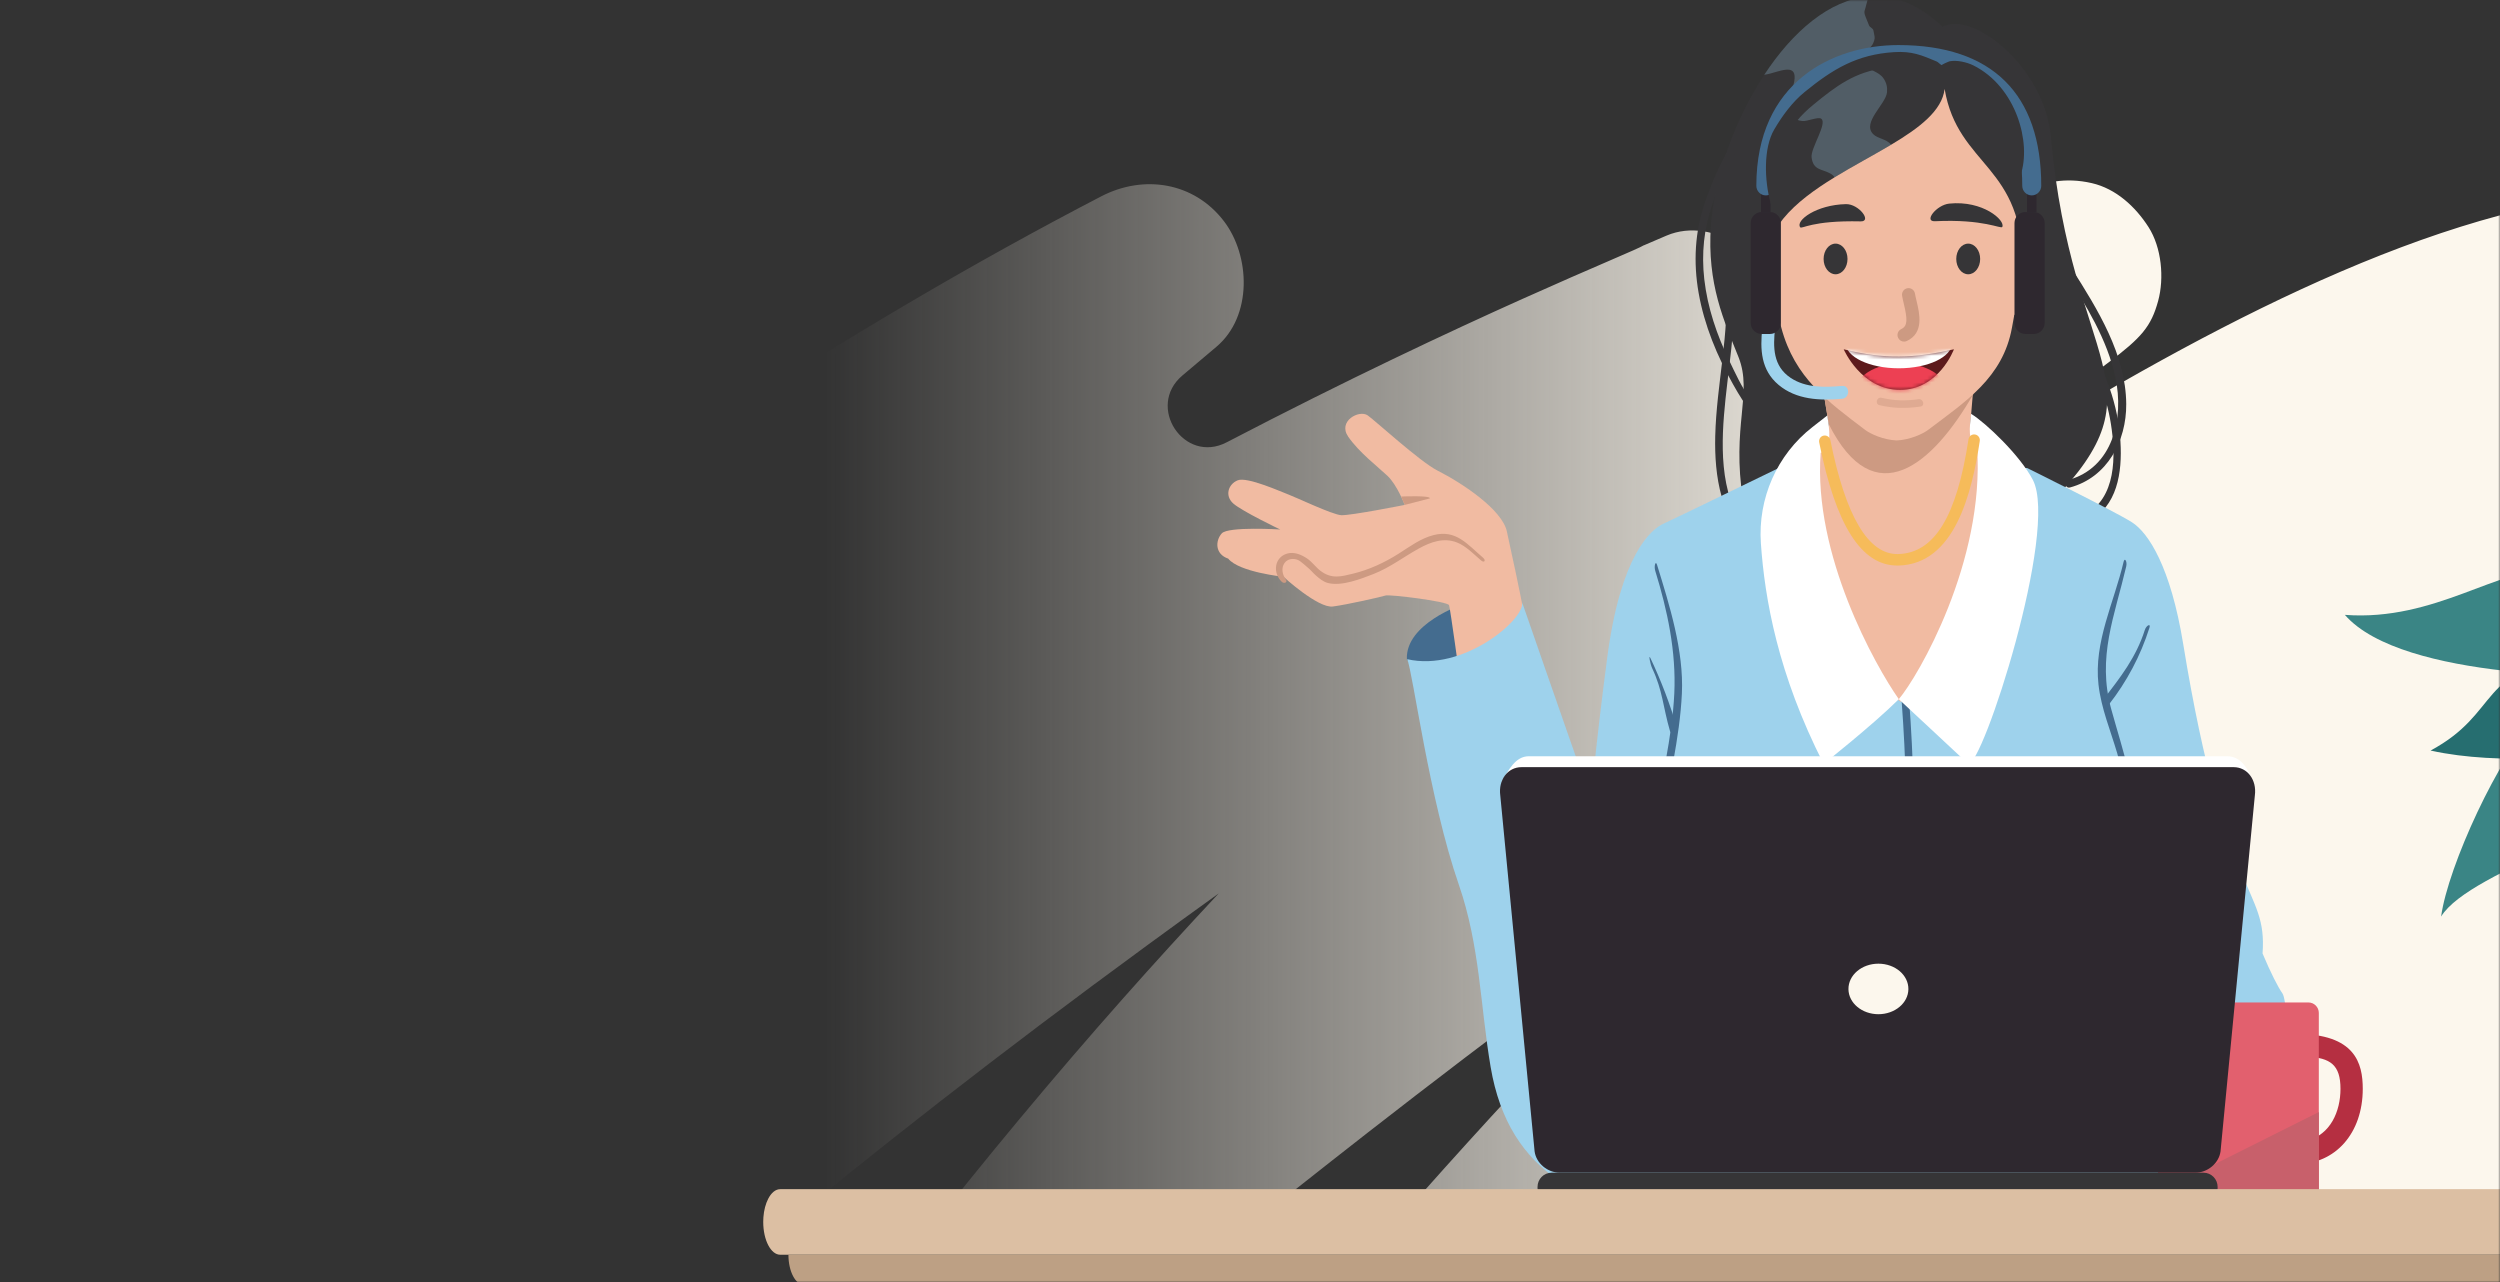 <svg width="657" height="337" viewBox="0 0 657 337" fill="none" xmlns="http://www.w3.org/2000/svg">
<rect x="0" y="0" width="657" height="337" fill="#333333" stroke="none"/>
<mask id="mask0_2036_429" style="mask-type:alpha" maskUnits="userSpaceOnUse" x="0" y="0" width="657" height="337">
<rect width="657" height="337" fill="#D9D9D9"/>
</mask>
<g mask="url(#mask0_2036_429)">
<path d="M-173.917 326.966H-73.822C-73.627 326.707 -73.428 326.448 -73.233 326.189C-73.1 326.017 -72.968 325.846 -72.835 325.674C-72.777 326.105 -72.71 326.536 -72.627 326.966H-13.743C13.088 304.862 39.393 283.305 66.615 261.657C49.004 282.619 32.289 304.394 16.769 326.966H92.343C100.265 320.517 108.029 314.327 115.266 308.664C114.357 309.304 120.656 304.686 115.361 308.597C117.93 306.836 147.173 283.201 195.467 250.473C171.092 273.907 146.754 298.868 121.403 326.971H200.206C230.893 301.784 261.426 277.734 301.744 248.231C307.902 243.722 314.081 239.243 320.281 234.784C311.795 243.856 303.416 253.037 295.175 262.343C276.589 283.33 258.658 304.895 241.362 326.971H322.356C335.585 316.406 346.523 307.735 359.437 297.656C392.942 271.557 427.807 245.533 462.021 221.559C444.369 238.599 427.064 256.01 410.175 273.832C393.726 291.189 377.662 308.915 361.973 326.971H452.323C464.059 318.271 475.84 309.626 487.695 301.094C486.508 302.445 485.322 303.795 484.139 305.151C477.898 312.336 471.773 319.614 465.739 326.966H565.294C570.892 322.826 576.503 318.702 582.142 314.624C582.86 314.105 583.578 313.591 584.296 313.076C583.213 314.256 582.113 315.423 581.03 316.611C577.909 320.036 574.822 323.495 571.755 326.966H807.196C807.955 324.963 808.693 322.951 809.399 320.919C812.669 311.475 807.843 300.211 800.448 294.456C797.245 291.959 793.896 290.474 790.464 289.809C796.286 285.037 802.149 280.315 808.071 275.668C816.366 269.156 817.42 253.664 811.976 245.157C806.287 236.265 794.385 229.728 783.766 233.588C756.059 243.66 728.796 254.998 702.109 267.558C712.367 258.235 722.712 249.021 733.115 239.887C749.32 225.654 765.665 211.58 782.015 197.514C790.049 190.6 791.551 175.807 785.92 167.003C783.592 163.364 780.571 160.319 776.957 157.968C772.263 154.919 763.039 153.2 757.711 155.43C727.787 167.956 698.877 182.302 670.762 198.041C671.696 197.326 672.63 196.606 673.568 195.895C678.398 192.24 683.261 188.626 688.154 185.059C698.64 177.409 709.271 169.964 720.032 162.707C730.871 155.392 736.61 140.172 728.995 128.26C721.405 116.394 709.661 112.659 694.818 119.226C688.033 122.229 681.294 125.312 674.597 128.478C665.704 132.681 658.471 120.28 666.426 114.475C672.767 109.849 679.39 105.085 686.344 100.158C711.126 82.596 694.843 48.132 667.098 54.142C613.053 65.845 553.223 101.848 503.659 133.401C557.057 90.793 563.489 92.521 567.157 79.091C568.805 73.064 568.062 65.038 564.639 59.692C561.199 54.318 556.082 49.583 549.712 48.123C542.749 46.526 536.948 47.781 530.466 50.662C509.539 59.956 489.011 70.078 468.823 80.847C465.843 67.401 450.282 56.685 437.974 61.913C435.986 62.758 434.003 63.615 432.015 64.469L432.007 64.452C429.347 66.213 386.066 83.064 322.36 116.244C311.172 122.07 301.088 106.817 310.745 98.669C313.716 96.164 316.687 93.654 319.662 91.145C329.186 83.11 328.622 67.225 321.617 58.086C313.803 47.894 300.603 45.781 289.395 51.603C255.799 69.053 223.27 88.309 191.562 108.866C181.374 115.47 170.353 101.772 178.868 93.094C179.121 92.835 179.378 92.575 179.632 92.316C188.416 83.365 189.143 69.115 181.586 59.257C174.32 49.78 159.871 45.898 149.364 52.775C120.611 71.579 92.737 91.776 65.889 113.279C62.084 116.323 57.154 111.267 60.249 107.49C69.366 96.36 79.213 84.758 89.413 73.214C111.137 48.634 80.575 15.927 54.087 37.609C36.667 51.871 19.807 66.823 3.544 82.403C-1.494 87.23 -9.789 83.541 -9.722 76.535C-9.722 76.414 -9.722 76.293 -9.722 76.167C-9.722 51.858 -41.048 43.653 -52.364 58.362C-111.568 135.329 -153.463 213.479 -184.133 299.283C-187.652 309.128 -182.44 321.032 -173.917 326.962V326.966Z" fill="url(#paint0_linear_2036_429)"/>
<path d="M677.69 171.942C650.813 175.866 657.332 187.28 638.754 197.242C657.353 201.404 681.047 198.238 681.047 198.238C681.047 198.238 686.384 196.247 681.047 210.789C675.711 225.332 681.047 245.45 677.885 250.828C687.965 244.655 702.788 216.365 702.788 216.365C702.788 216.365 704.999 218.155 709.904 224.332C714.805 230.51 722.947 232.697 725.121 236.683C727.835 224.93 725.121 206.205 725.121 206.205C725.121 206.205 715.585 208.694 734.213 211.383C752.837 214.073 771.743 203.913 781.822 207.498C768.381 187.777 737.968 174.134 749.857 176.723C750.467 176.857 692.11 188.677 677.686 171.942H677.69Z" fill="#266E70"/>
<path d="M696.27 169.751C696.664 146.446 706.586 135.885 715.362 130.707C724.139 125.529 739.862 112.58 749.423 110.865C735.613 125.207 732.044 157.203 719.197 169.751C732.546 159.127 740.455 153.368 751.319 155.108C768.785 157.902 785.604 167.162 803.983 173.536C794.891 179.115 759.291 186.284 754.954 186.087C750.618 185.887 728.683 183.101 728.683 183.101C742.717 196.648 745.73 229.117 753.116 233.898C738.169 232.505 708.918 217.364 702.988 201.429C695.083 216.766 649.229 228.322 641.523 240.87C643.303 227.724 656.74 198.438 666.624 188.48C676.505 178.521 687.771 177.722 687.771 177.722C687.771 177.722 631.443 179.115 616.227 161.586C640.141 163.381 657.138 148.637 670.579 150.034C684.02 151.427 695.087 164.376 696.274 169.755L696.27 169.751Z" fill="#3A8585"/>
<path d="M538.985 132.096C508.65 163.176 459.112 137.834 458.091 131.493C454.954 111.994 460.68 103.408 456.883 93.851C453.078 84.294 448.58 74.707 449.621 59.328C450.459 46.802 455.767 31.645 463.651 19.662C471.067 8.381 480.756 -0.088 491.147 -0.925C497.45 -1.439 504.015 0.87 510.489 7.06C518.394 2.697 537.329 17.554 538.985 36.095C544.429 96.661 569.331 101.02 538.985 132.1V132.096Z" fill="#363537"/>
<path d="M544.516 70.671C543.827 69.584 542.097 70.592 542.79 71.688C548.197 80.228 553.778 89.171 555.936 99.2C558.243 109.928 555.305 122.978 543.47 126.165C542.229 126.499 542.756 128.444 544.001 128.105C553.761 125.479 558.845 115.93 558.774 106.189C558.679 93.181 551.218 81.249 544.516 70.667V70.671Z" fill="#363537"/>
<path d="M557.26 116.127C556.667 106.365 553.322 97.105 547.866 89.054C547.144 87.991 545.413 88.995 546.139 90.07C550.496 96.499 553.53 103.68 554.746 111.397C556.057 119.695 556.281 131.013 547.675 135.371C546.525 135.952 547.538 137.692 548.683 137.111C556.48 133.162 557.742 124.116 557.256 116.127H557.26Z" fill="#363537"/>
<path d="M469.619 110.459C461.66 111.02 457.357 100.798 454.419 94.712C451.186 88.029 448.734 80.818 447.887 73.403C447.123 66.702 447.775 59.964 450.037 53.603C452.448 46.819 455.871 38.65 461.303 33.773C462.266 32.908 460.846 31.49 459.888 32.351C454.116 37.533 450.647 45.852 448.107 53.071C445.393 60.788 444.986 68.957 446.401 76.991C447.891 85.469 451.252 93.571 455.464 101.028C458.614 106.603 462.398 112.99 469.619 112.48C470.893 112.392 470.905 110.376 469.619 110.464V110.459Z" fill="#363537"/>
<path d="M461.979 142.426C452.589 134.35 452.145 120.707 453.058 109.201C453.995 97.36 456.469 85.695 455.531 73.767C455.431 72.483 453.431 72.47 453.531 73.767C454.614 87.523 451.091 100.936 450.763 114.634C450.514 125.119 452.228 136.68 460.564 143.848C461.54 144.685 462.959 143.267 461.975 142.426H461.979Z" fill="#363537"/>
<path d="M532.698 122.986C532.698 122.986 555.949 134.479 560.298 137.269C564.646 140.059 570.443 149.005 573.738 169.19C584.855 237.314 595.885 233.065 594.599 250.573C596.794 255.768 598.599 259.302 599.836 261.092C600.773 262.451 601.645 271.958 599.441 278.75C598.333 282.168 602.076 294.456 602.471 296.936C602.865 299.416 590.507 325.678 581.917 325.678H514.107C514.107 325.678 454.531 329.911 455.829 323.031C457.128 316.15 448.123 301.867 445.609 290.16C434.678 279.968 416.976 273.02 416.64 250.443C416.432 236.516 416.171 220.07 422.391 172.724C425.902 145.994 433.799 139.026 437.367 137.533C438.621 137.01 467.469 122.986 467.469 122.986H532.702H532.698Z" fill="#9ED2EC"/>
<path d="M501.724 184.051C501.628 182.762 499.67 183.172 499.765 184.452C500.89 199.417 501.234 214.407 500.823 229.41C500.79 230.702 502.782 230.844 502.815 229.548C503.23 214.365 502.861 199.195 501.724 184.051Z" fill="#446C8F"/>
<path d="M476.895 120.736C469.77 139.992 490.017 178.567 499.495 184.41C522.31 164.225 524.144 129.611 523.144 119.941C522.563 119.841 517.832 115.65 517.795 111.605C498.685 108.36 485.444 110.346 480.593 111.463C479.833 115.39 476.895 120.74 476.895 120.74V120.736Z" fill="#F1BBA2"/>
<path d="M478.477 99.175C479.336 102.797 481.294 117.369 482.386 120.071C487.697 133.216 494.69 134.413 499.009 134.413C503.678 134.413 512.6 132.154 516.421 120.334C517.733 116.281 517.791 109.949 518.957 98.154C499.022 94.185 478.473 99.171 478.473 99.171L478.477 99.175Z" fill="#F1BBA2"/>
<path d="M518.556 103.655C508.012 121.982 492.662 135.442 480.591 111.459C480.479 110.794 479.242 103.287 479.242 103.287L518.577 102.458L518.556 103.655Z" fill="#CD9A82"/>
<path d="M528.886 59.195C540.21 57.367 539.119 75.632 527.404 84.441C527.404 84.441 527.404 62.62 528.886 59.195Z" fill="#F1BBA2"/>
<path d="M465.984 59.195C454.66 57.367 452.543 73.294 467.466 84.441C467.466 84.441 467.466 62.621 465.984 59.195Z" fill="#F1BBA2"/>
<path d="M532.752 46.434C532.752 31.808 527.233 13.1 498.434 13.1C469.635 13.1 464.054 31.595 464.054 50.299C463.967 64.657 464.967 74.16 468.121 86.088C471.619 99.313 480.408 105.57 490.155 112.973C491.558 114.04 494.961 115.596 498.434 115.751C501.907 115.596 505.31 114.04 506.713 112.973C516.46 105.57 526.37 99.313 528.747 86.088C531.113 72.922 533.847 60.366 532.756 46.434H532.752Z" fill="#F1BBA2"/>
<path d="M514.104 68.053C514.104 65.828 515.51 64.025 517.245 64.025C518.979 64.025 520.386 65.828 520.386 68.053C520.386 70.278 518.979 72.081 517.245 72.081C515.51 72.081 514.104 70.278 514.104 68.053Z" fill="#363537"/>
<path d="M479.242 68.054C479.242 65.829 480.649 64.026 482.383 64.026C484.118 64.026 485.525 65.829 485.525 68.054C485.525 70.279 484.118 72.081 482.383 72.081C480.649 72.081 479.242 70.279 479.242 68.054Z" fill="#363537"/>
<path d="M500.381 89.777C499.734 89.777 499.111 89.405 498.821 88.769C498.422 87.899 498.8 86.875 499.663 86.473C501.385 85.674 501.265 83.809 500.344 79.923C500.161 79.158 499.991 78.43 499.871 77.736C499.713 76.795 500.34 75.9 501.273 75.741C502.207 75.578 503.095 76.213 503.253 77.154C503.352 77.74 503.51 78.409 503.68 79.12C504.473 82.458 505.668 87.498 501.099 89.618C500.867 89.727 500.622 89.777 500.381 89.777Z" fill="#CD9A82"/>
<path d="M512.262 53.507C508.885 53.85 505.457 58.287 508.511 58.137C521.45 57.514 525.89 60.278 526.205 59.63C527.04 57.919 521.105 52.603 512.262 53.507Z" fill="#363537"/>
<path d="M485.119 53.645C488.513 53.57 492.04 58.25 488.982 58.179C476.031 57.886 473.508 60.303 473.085 59.718C471.815 57.961 477.317 53.816 485.115 53.645H485.119Z" fill="#363537"/>
<path d="M484.525 91.793C495.265 94.47 503.008 94.181 513.494 91.793C513.494 91.793 509.54 102.458 499.323 102.458C489.107 102.458 484.525 91.793 484.525 91.793Z" fill="#5D1A1C"/>
<mask id="mask1_2036_429" style="mask-type:luminance" maskUnits="userSpaceOnUse" x="484" y="91" width="30" height="12">
<path d="M484.525 91.793C495.265 94.47 503.008 94.181 513.494 91.793C513.494 91.793 509.54 102.458 499.323 102.458C489.107 102.458 484.525 91.793 484.525 91.793Z" fill="white"/>
</mask>
<g mask="url(#mask1_2036_429)">
<path d="M499.57 111.079C506.333 111.079 511.816 107.594 511.816 103.295C511.816 98.997 506.333 95.512 499.57 95.512C492.807 95.512 487.324 98.997 487.324 103.295C487.324 107.594 492.807 111.079 499.57 111.079Z" fill="#ED4053"/>
<path d="M499.009 96.787C506.728 96.787 512.985 93.806 512.985 90.128C512.985 86.451 506.728 83.47 499.009 83.47C491.291 83.47 485.033 86.451 485.033 90.128C485.033 93.806 491.291 96.787 499.009 96.787Z" fill="white"/>
</g>
<path d="M531.45 70.743C532.139 43.239 514.515 43.975 511.046 23.372C510.378 29.093 504.44 33.594 496.987 38.035C492.31 40.825 487.036 43.586 482.098 46.614C471.658 53.017 462.703 60.6 464.043 72.081L458.578 91.074C458.578 91.074 449.614 38.211 464.043 23.873C466.159 21.77 468.259 19.938 470.317 18.336C478.359 12.133 485.895 9.603 492.53 9.009C501.892 8.185 509.457 11.192 514.1 13.099C522.873 16.705 542.646 25.969 531.446 70.743H531.45Z" fill="#363537"/>
<path opacity="0.26" d="M492.223 35.204C489.327 32.163 495.589 27.378 495.908 24.258C496.037 22.891 495.759 21.732 494.987 20.603C493.709 18.75 491.198 18.52 489.912 16.956C487.655 14.208 491.202 13.622 492.24 11.418C492.779 10.28 492.709 9.795 492.53 9.013C492.472 8.741 492.402 8.44 492.34 8.055C492.219 7.361 491.418 7.261 491.182 6.667C489.464 2.509 489.912 3.705 490.443 1.288C490.601 0.523 490.862 -0.201 491.14 -0.929C480.75 -0.092 471.056 8.377 463.645 19.657C465.773 19.377 468.661 18.035 470.317 18.34C471.467 18.562 472.027 19.57 471.338 22.267C470.728 24.656 469.13 28.37 471.048 30.616C471.736 31.423 472.624 31.674 473.637 31.803C474.865 31.975 477.782 30.616 478.612 31.189C480.33 32.377 475.795 38.951 476.085 41.348C476.496 44.761 478.733 44.359 481.003 45.597C481.55 45.898 481.903 46.233 482.102 46.614C487.036 43.581 492.315 40.821 496.991 38.035C495.734 36.455 493.423 36.475 492.223 35.204Z" fill="#9ED2EC"/>
<path d="M518.007 108.753C521.925 111.162 530.871 119.673 534.232 126.114C541.113 139.302 520.916 201.751 517.244 200.743L499.006 183.745C504.064 177.806 521.659 147.604 519.58 117.549C517.036 115.75 517.621 112.484 518.007 108.753Z" fill="white"/>
<path d="M478.473 119.039C476.469 145.715 492.768 174.875 499.01 183.746C492.046 190.651 479.245 200.756 479.245 200.756C467.19 177.087 463.779 157.35 462.762 142.82C461.932 130.975 466.991 119.49 476.315 112.229C478.597 110.452 480.216 109.185 480.216 109.185C481.353 115.747 480.593 117.947 478.477 119.039H478.473Z" fill="white"/>
<path d="M563.655 165.568C561.405 172.641 557.318 177.957 552.762 183.791C551.973 184.799 553.38 186.234 554.173 185.217C558.945 179.107 562.526 172.365 564.879 164.962C565.273 163.724 564.045 164.338 563.655 165.572V165.568Z" fill="#446C8F"/>
<path d="M435.471 148.436C435.089 147.203 434.62 148.783 435.002 150.026C438.214 160.436 440.521 171.227 440.006 182.239C439.459 193.875 436.409 205.799 434.512 217.284C434.301 218.552 436.23 219.095 436.438 217.82C438.367 206.138 441.451 194.08 442.002 182.239C442.529 171.018 438.737 159.022 435.471 148.436Z" fill="#446C8F"/>
<path d="M557.767 253.488C558.136 246.934 554.414 241.51 556.929 235.629C559.082 230.589 560.394 225.302 560.842 219.832C561.825 207.87 557.925 197.623 554.825 186.338C551.065 172.662 555.725 161.9 558.775 148.838C559.07 147.579 558.373 146.387 558.078 147.65C555.592 158.295 550.206 168.726 551.484 179.927C552.194 186.167 554.646 191.976 556.402 197.957C558.311 204.469 559.286 211.249 558.962 218.046C558.626 225.102 556.692 231.467 553.738 237.816C552.231 241.05 557.705 244.245 556.75 247.641C555.912 251.723 555.534 254.216 556.099 257.211C556.439 259.018 557.211 260.544 557.725 262.276C558.638 265.333 560.377 265.864 558.19 271.473C557.535 273.15 557.783 274.346 558.887 275.881C560.481 278.098 561.867 277.5 561.834 281.49C561.825 282.406 561.56 283.452 561.211 284.518L563.859 282.787C564.174 281.511 564.315 280.273 564.079 279.186C563.618 277.082 561.626 276.521 560.614 274.857C559.182 272.514 561.178 270.369 561.485 268.236C561.668 266.948 561.352 265.906 561.016 264.668C560.419 262.472 558.995 260.557 558.402 258.327C557.966 256.696 557.771 255.086 557.763 253.476L557.775 253.488H557.767Z" fill="#446C8F"/>
<path d="M589.722 276.124C584.46 275.718 579.045 275.3 573.87 276.626C569.397 277.772 565.542 280.319 561.749 282.866C556.591 286.329 551.532 289.161 545.25 289.868C539.536 290.512 533.743 289.788 528.066 289.098C526.792 288.943 526.805 290.959 528.066 291.114C538.121 292.335 548.316 293.168 557.462 287.99C561.774 285.547 565.604 282.26 570.102 280.139C576.306 277.215 583.082 277.625 589.726 278.14C591.008 278.24 591.004 276.224 589.726 276.124H589.722Z" fill="#446C8F"/>
<path d="M583.851 246.294C573.85 255.262 566.406 265.191 561.97 277.918C561.542 279.144 563.472 279.671 563.895 278.454C568.219 266.048 575.468 255.212 585.216 246.474C586.179 245.613 584.809 245.437 583.851 246.294Z" fill="#446C8F"/>
<path d="M440.779 191.491C438.916 185.113 436.563 178.936 433.729 172.938C433.177 171.767 433.65 174.464 434.197 175.631C436.961 181.478 437.036 185.816 438.849 192.031C439.21 193.273 441.14 192.742 440.775 191.496L440.779 191.491Z" fill="#446C8F"/>
<path d="M498.59 148.625C489.145 148.625 482.435 138.031 478.082 116.257C477.92 115.437 478.443 114.642 479.256 114.479C480.066 114.316 480.858 114.843 481.02 115.663C485.041 135.751 491.046 145.835 498.868 145.605C508.366 145.337 514.23 135.751 517.321 115.445C517.446 114.621 518.21 114.057 519.031 114.182C519.849 114.307 520.409 115.081 520.284 115.905C518.176 129.753 513.67 148.211 498.955 148.629C498.835 148.629 498.714 148.633 498.594 148.633L498.59 148.625Z" fill="#F6BB5A"/>
<path d="M484.095 101.417C479.547 101.822 474.584 101.956 470.608 99.321C465.923 96.214 465.936 91.27 466.496 86.197C466.737 84.034 463.375 84.051 463.139 86.197C462.512 91.864 462.769 97.247 467.405 101.141C472.081 105.068 478.306 105.319 484.091 104.8C486.223 104.608 486.244 101.224 484.091 101.417H484.095Z" fill="#9ED2EC"/>
<path d="M534.475 55.723H532.276C530.692 55.723 529.408 57.017 529.408 58.613V84.879C529.408 86.475 530.692 87.769 532.276 87.769H534.475C536.059 87.769 537.342 86.475 537.342 84.879V58.613C537.342 57.017 536.059 55.723 534.475 55.723Z" fill="#2E282F"/>
<path d="M465.151 55.723H462.951C461.368 55.723 460.084 57.017 460.084 58.613V84.879C460.084 86.475 461.368 87.769 462.951 87.769H465.151C466.734 87.769 468.018 86.475 468.018 84.879V58.613C468.018 57.017 466.734 55.723 465.151 55.723Z" fill="#2E282F"/>
<path d="M535.197 48.835H532.699V55.744H535.197V48.835Z" fill="#2E282F"/>
<path d="M465.301 48.834H462.803V55.744H465.301V48.834Z" fill="#2E282F"/>
<path d="M533.945 51.352C532.567 51.352 531.447 50.223 531.447 48.834C531.447 27.629 520.5 16.88 498.909 16.88C483.273 16.88 466.563 25.274 466.563 48.834C466.563 50.223 465.446 51.352 464.065 51.352C462.683 51.352 461.566 50.223 461.566 48.834C461.566 21.531 481.68 11.844 498.905 11.844C523.459 11.844 536.439 24.634 536.439 48.834C536.439 50.223 535.323 51.352 533.941 51.352H533.945Z" fill="#446C8F"/>
<path d="M369.726 173.218C369.332 163.866 384.35 158.838 384.35 158.838L387.284 179.002C387.284 179.002 377.632 186.953 369.726 173.218Z" fill="#446C8F"/>
<path d="M400.532 161.728C399.884 157.174 396.851 143.698 396 139.657C394.818 134.044 384.522 127.068 377.779 123.672C373.223 121.376 361.496 110.627 359.442 109.171C357.23 107.598 351.458 110.656 354.325 114.784C357.193 118.912 362.085 122.655 364.616 125.035C367.148 127.415 369.173 132.689 369.173 132.689C369.173 132.689 354.831 135.537 352.466 135.391C350.105 135.241 340.486 130.648 338.631 129.971C336.776 129.289 327.755 125.207 325.261 126.227C322.767 127.248 321.796 130.309 324.14 132.35C326.481 134.391 336.436 139.151 336.436 139.151C336.436 139.151 322.767 138.302 321.082 140.172C319.393 142.041 319.227 145.613 322.771 146.805C325.638 150.377 337.282 151.569 337.282 151.569C337.282 151.569 346.395 159.901 350.275 159.39C354.155 158.88 363.098 156.839 364.11 156.5C365.123 156.161 380.476 158.031 380.817 159.051C381.153 160.072 383.684 178.609 383.684 178.609C383.684 178.609 401.013 176.999 400.532 161.732V161.728Z" fill="#F1BBA2"/>
<path d="M389.759 146.575C385.543 142.974 382.651 139.113 376.738 140.623C373.306 141.497 370.463 143.672 367.517 145.533C363.795 147.884 359.853 149.712 355.57 150.757C352.421 151.527 349.972 152.225 347.059 150.042C345.794 149.093 344.885 147.721 343.565 146.813C342.063 145.78 340.104 144.935 338.249 145.483C334.838 146.491 334.469 150.59 336.805 152.853C337.598 153.618 338.581 152.899 337.789 152.133C336.104 149.452 337.44 146.893 339.743 146.893C341.374 146.893 342.005 147.771 343.71 149.185C344.474 149.816 345.096 150.615 345.848 151.263C346.76 152.054 347.723 152.874 348.918 153.196C352.52 154.166 357.662 152.133 360.932 150.858C365.285 149.155 368.833 146.378 372.883 144.145C375.999 142.426 379.423 141.192 382.904 142.568C385.282 143.509 387.303 145.642 389.237 147.294C390.071 148.005 390.589 147.294 389.751 146.579L389.759 146.575Z" fill="#CD9A82"/>
<path d="M369.174 132.685L375.755 130.983C376.091 130.134 368.211 130.489 368.211 130.489L369.174 132.681V132.685Z" fill="#CD9A82"/>
<path d="M457.97 321.198C449.741 301.775 400.016 158.307 400.016 158.307C400.825 162.694 384.567 176.63 369.814 173.234C371.337 176.806 375.541 209.843 383.38 232.496C388.953 248.603 389.015 264.383 391.741 280.427C396.555 308.772 416.863 318.25 445.243 320.286L457.974 321.202L457.97 321.198Z" fill="#9ED2EC"/>
<path d="M603.472 305.933C601.854 305.933 600.547 304.611 600.547 302.984V274.656C600.547 273.025 601.858 271.708 603.472 271.708C618.947 271.708 620.934 279.42 620.934 286.141C620.934 297.798 613.755 305.937 603.472 305.937V305.933ZM606.398 277.68V299.693C612.369 298.208 615.079 292.152 615.079 286.141C615.079 279.796 612.373 278.036 606.398 277.684V277.68Z" fill="#B52F41"/>
<path d="M606.651 263.447H569.852C568.342 263.447 567.117 264.681 567.117 266.204V313.993C567.117 315.515 568.342 316.749 569.852 316.749H606.651C608.161 316.749 609.386 315.515 609.386 313.993V266.204C609.386 264.681 608.161 263.447 606.651 263.447Z" fill="#E2606E"/>
<path d="M567.117 313.988C567.117 315.507 568.35 316.749 569.856 316.749H606.651C608.158 316.749 609.39 315.507 609.39 313.988V292.252L567.121 313.382V313.988H567.117Z" fill="#C8606B"/>
<path d="M585.29 198.739H401.796C398.169 198.739 396.484 202.474 394.658 205.256L404.464 293.945C403.721 300.813 406.688 303.302 409.921 303.302H576.929C580.165 303.302 583.128 300.813 583.556 297.718L592.341 206.126C590.826 201.889 588.913 198.743 585.29 198.743V198.739Z" fill="white"/>
<path d="M586.996 201.608H399.858C396.231 201.608 393.733 204.95 394.272 209.032L403.294 302.599C403.717 305.694 406.684 308.183 409.921 308.183H576.929C580.166 308.183 583.128 305.694 583.556 302.599L592.577 209.032C593.117 204.95 590.619 201.608 586.992 201.608H586.996Z" fill="#2E282F"/>
<path d="M579.083 308.183H407.768C405.722 308.183 404.062 309.855 404.062 311.918V312.253C404.062 314.315 405.722 315.988 407.768 315.988H579.083C581.13 315.988 582.789 314.315 582.789 312.253V311.918C582.789 309.855 581.13 308.183 579.083 308.183Z" fill="#363537"/>
<path d="M485.772 259.967C485.726 256.278 489.249 253.254 493.648 253.254C498.047 253.254 501.574 256.278 501.524 259.967C501.478 263.61 497.951 266.534 493.648 266.534C489.345 266.534 485.818 263.61 485.772 259.967Z" fill="#FCF7ED"/>
<path opacity="0.49" d="M504.182 104.905C500.751 105.394 497.817 105.327 494.455 104.537C493.202 104.244 492.671 106.185 493.924 106.477C497.663 107.356 500.912 107.385 504.713 106.841C505.983 106.662 505.444 104.721 504.182 104.901V104.905Z" fill="#CD9A82"/>
<path d="M518.644 17.21C516.939 16.353 514.304 15.738 512.395 16.098C512.092 16.157 509.972 17.106 510.362 17.123C510.025 17.106 509.349 16.324 509.03 16.19C504.921 14.467 502.49 13.409 497.763 13.701C487.999 14.308 481.65 18.151 474.251 24.187C471.027 26.818 468.425 30.36 466.271 34.02C463.433 38.851 463.624 47.299 465.35 53.519C466.043 56.016 469.554 51.963 469.749 49.386C470.06 45.292 468.421 41.264 469.442 37.148C470.421 33.213 473.471 30.055 476.488 27.57C482.447 22.669 487.576 18.77 495.527 17.892C498.908 17.52 502.49 17.198 505.594 18.846C507.465 19.837 508.125 20.724 510.291 20.686C512.972 20.636 514.636 19.816 517.113 21.263C519.159 22.459 521.093 24.216 522.416 26.178C524.732 29.612 525.993 35.756 524.57 39.859C523.719 42.31 530.147 48.487 530.994 46.053C533.932 37.596 529.894 22.857 518.644 17.206V17.21Z" fill="#363537"/>
<path d="M200.578 321.135C200.578 325.895 202.58 329.745 205.05 329.745H811.431C812.67 329.745 813.785 328.786 814.597 327.221C815.405 325.666 815.908 323.511 815.908 321.135C815.908 316.376 813.901 312.512 811.429 312.512H205.048C203.809 312.512 202.694 313.471 201.886 315.035C201.218 316.322 200.759 318.016 200.62 319.903C200.592 320.302 200.575 320.714 200.575 321.135H200.578Z" fill="#DCBFA3"/>
<path d="M207.197 329.744H809.287C809.287 334.138 807.419 337.697 805.112 337.697H211.372C209.065 337.697 207.197 334.138 207.197 329.744Z" fill="#BDA084"/>
</g>
<defs>
<linearGradient id="paint0_linear_2036_429" x1="216.723" y1="178.745" x2="506.545" y2="178.745" gradientUnits="userSpaceOnUse">
<stop stop-color="#FCF7ED" stop-opacity="0"/>
<stop offset="1" stop-color="#FCF7ED"/>
</linearGradient>
</defs>
</svg>
